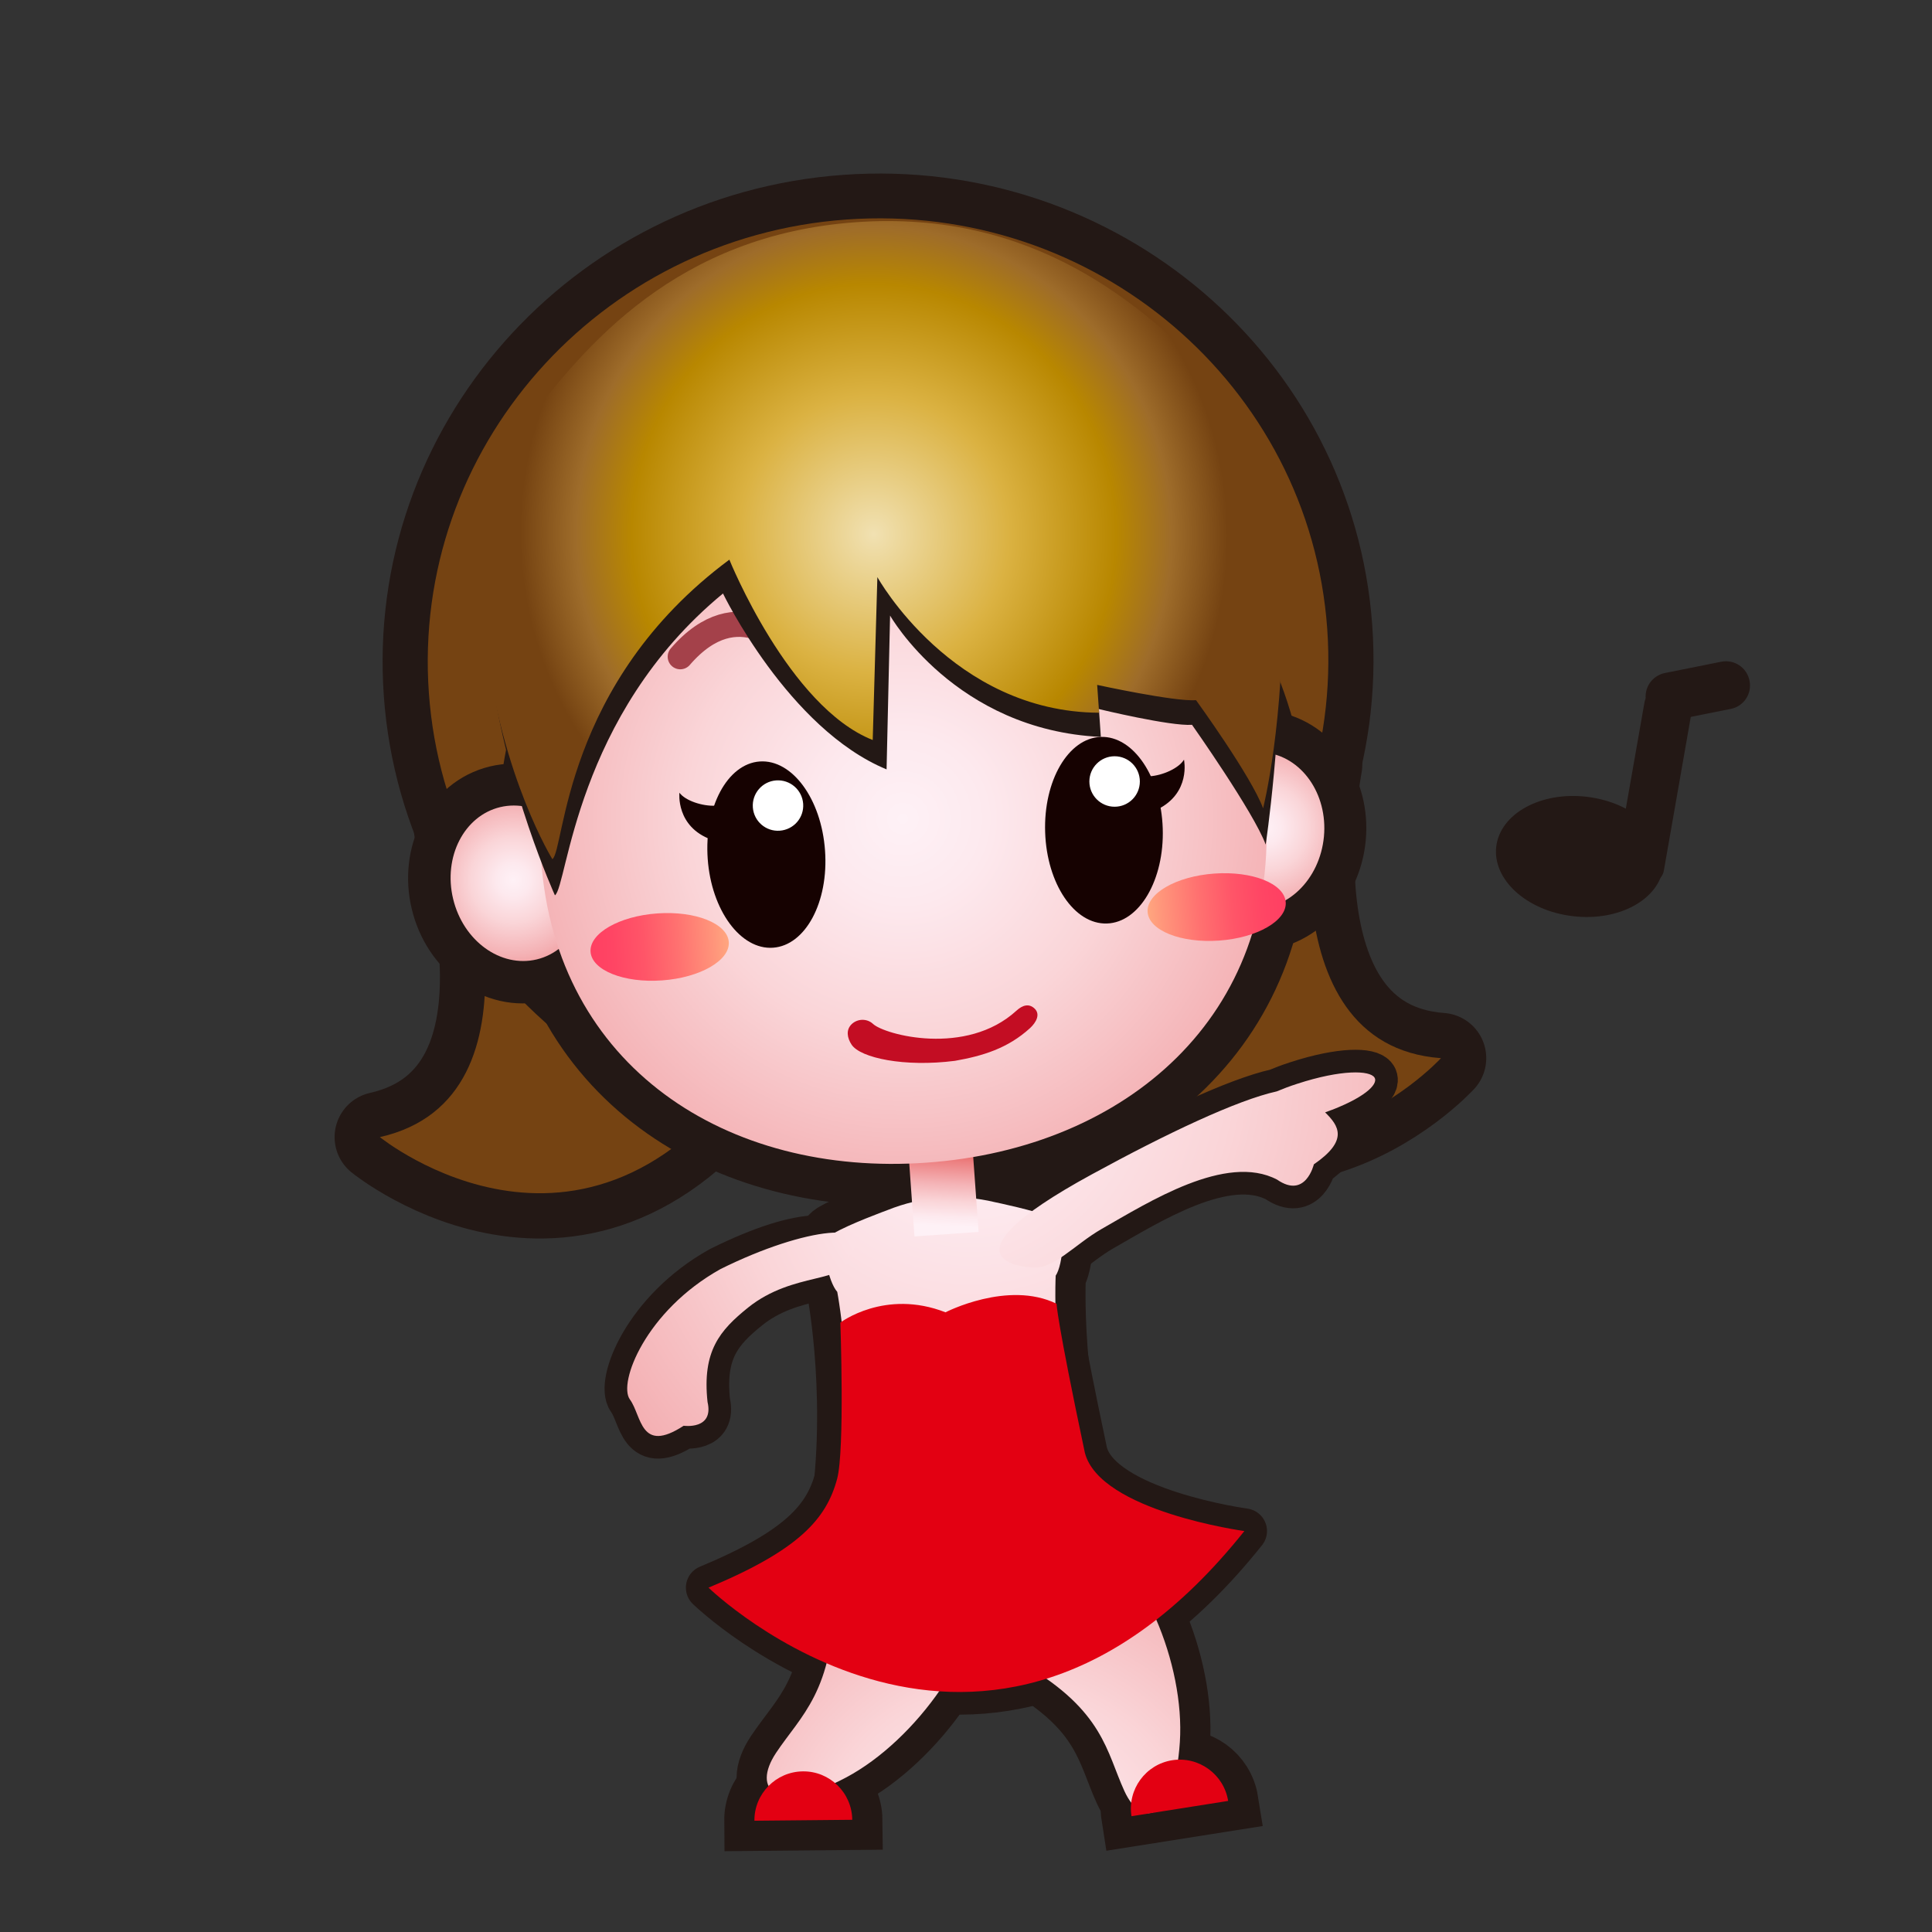 <?xml version="1.0" encoding="iso-8859-1"?>
<!-- Generator: Adobe Illustrator 16.0.0, SVG Export Plug-In . SVG Version: 6.00 Build 0)  -->
<!DOCTYPE svg PUBLIC "-//W3C//DTD SVG 1.1//EN" "http://www.w3.org/Graphics/SVG/1.1/DTD/svg11.dtd">
<svg version="1.1" xmlns="http://www.w3.org/2000/svg" xmlns:xlink="http://www.w3.org/1999/xlink" x="0px" y="0px" width="64px"
	 height="64px" viewBox="0 0 64 64" style="enable-background:new 0 0 64 64;" xml:space="preserve">
<rect x="0" y="0" width="64" height="64" fill="#333333" stroke="none"/>
<g id="woman_x5F_dancing_x28_wh_x29_">
	<g id="Layer_1_113_">
	</g>
	
		<path id="path34-7-5_376_" style="fill:#E30012;stroke:#231815;stroke-width:1.5;stroke-linecap:round;stroke-linejoin:round;stroke-miterlimit:10;" d="
		M35,43.188c0,0,0,0.5,0.938,4.938c0.5,1.938,5.283,2.592,5.283,2.592c-8.596,10.783-17.75,1.875-17.75,1.875
		c3-1.25,3.904-2.279,4.26-3.604c0.257-0.959,0.107-5.176,0.107-5.176s1.475-1.125,3.483-0.341
		C31.321,43.472,33.388,42.403,35,43.188z"/>
	
		<path id="path2_57_" style="fill:#F09400;stroke:#231815;stroke-width:3;stroke-linecap:round;stroke-linejoin:round;stroke-miterlimit:10;" d="
		M43.628,25.332c0,0-1.816,9.286,4.106,9.721c0,0-6.143,6.725-12.987-1.038C27.614,25.921,41.046,19.256,43.628,25.332z"/>
	
		<radialGradient id="path13_1_" cx="316.584" cy="-249.443" r="12.63" gradientTransform="matrix(0.997 -0.074 -0.074 -0.997 -305.424 -220.879)" gradientUnits="userSpaceOnUse">
		<stop  offset="0" style="stop-color:#F1E1B2"/>
		<stop  offset="0.38" style="stop-color:#DBB242"/>
		<stop  offset="0.685" style="stop-color:#B88700"/>
		<stop  offset="0.842" style="stop-color:#9E6C2A"/>
		<stop  offset="1" style="stop-color:#754312"/>
	</radialGradient>
	<path id="path13_17_" style="fill:url(#path13_1_);" d="M43.628,25.332c0,0-1.816,9.286,4.106,9.721c0,0-6.143,6.725-12.987-1.038
		C27.614,25.921,41.046,19.256,43.628,25.332z"/>
	
		<path id="path15_15_" style="fill:#F09400;stroke:#231815;stroke-width:3;stroke-linecap:round;stroke-linejoin:round;stroke-miterlimit:10;" d="
		M15.208,27.445c0,0,3.17,8.915-2.624,10.223c0,0,7.07,5.74,12.69-2.949C31.135,25.659,16.863,21.055,15.208,27.445z"/>
	
		<radialGradient id="path26_1_" cx="-247.622" cy="-248.748" r="12.63" gradientTransform="matrix(-0.997 0.074 -0.074 -0.997 -238.599 -225.155)" gradientUnits="userSpaceOnUse">
		<stop  offset="0" style="stop-color:#F1E1B2"/>
		<stop  offset="0.38" style="stop-color:#DBB242"/>
		<stop  offset="0.685" style="stop-color:#B88700"/>
		<stop  offset="0.842" style="stop-color:#9E6C2A"/>
		<stop  offset="1" style="stop-color:#754312"/>
	</radialGradient>
	<path id="path26_8_" style="fill:url(#path26_1_);" d="M15.208,27.445c0,0,3.17,8.915-2.624,10.223c0,0,7.07,5.74,12.69-2.949
		C31.135,25.659,16.863,21.055,15.208,27.445z"/>
	<g id="man_x5F_dancing_x28_ye_x29__10_">
		<path id="path30-2_366_" style="fill:#48140F;stroke:#231815;stroke-width:1.5;stroke-miterlimit:10;" d="M24.783,43.314
			c-0.939,0.756-1.526,1.44-1.345,3.127c0.219,0.933-0.791,0.789-0.791,0.789c-1.446,0.944-1.383-0.328-1.781-0.871
			c-0.397-0.543,0.52-2.934,3.001-4.319c2.836-1.41,4.231-1.224,4.211-0.367C28.062,42.523,26.287,42.107,24.783,43.314z"/>
		<path id="path41_18_" style="fill:#48140F;stroke:#231815;stroke-width:1.5;stroke-miterlimit:10;" d="M45.532,35.695
			c-0.151-0.238-1.083-0.274-2.56,0.207c-0.257,0.082-0.476,0.168-0.679,0.252c-1.313,0.289-3.655,1.398-6.121,2.746
			c-5.382,2.932-2.03,3.082-2.03,3.082c0.74,0.109,1.438-0.75,2.361-1.277c1.53-0.87,4.111-2.52,5.803-1.628
			c0.946,0.655,1.217-0.507,1.217-0.507c1.156-0.793,0.83-1.276,0.373-1.721C45.17,36.396,45.674,35.921,45.532,35.695z"/>
		
			<path id="path34-7-5_375_" style="fill:#4C0A02;stroke:#231815;stroke-width:2;stroke-linecap:round;stroke-linejoin:round;stroke-miterlimit:10;" d="
			M34.971,42.258c0.234-0.341,0.402-1.697-0.134-1.929c-0.535-0.228-1.878-0.505-1.878-0.505c-1.209-0.289-2.411-0.199-3.565,0.264
			c0,0-1.293,0.473-1.792,0.777c-0.496,0.306-0.147,1.627,0.133,1.929c0,0,0.732,3.819,0.025,7.853c0,0,1.623,1.709,4.259,1.514
			c2.635-0.195,4.01-2.126,4.01-2.126C34.771,46.145,34.971,42.258,34.971,42.258z"/>
		<g id="g204_13_">
			<g id="g202_14_">
				<g id="g191_11_">
					<path id="path4_61_" style="fill:#F09400;stroke:#231815;stroke-width:1.542;stroke-miterlimit:10;" d="M44.689,20.775
						c0.605,8.465-5.891,15.821-14.504,16.438c-8.62,0.615-16.096-5.742-16.701-14.206c-0.605-8.466,5.889-15.83,14.509-16.446
						C36.607,5.944,44.085,12.31,44.689,20.775z"/>
					
						<radialGradient id="path19_1_" cx="287.315" cy="-333.371" r="0.504" gradientTransform="matrix(0.998 -0.071 -0.071 -0.998 -272.658 -295.089)" gradientUnits="userSpaceOnUse">
						<stop  offset="0" style="stop-color:#F1E1B2"/>
						<stop  offset="0.38" style="stop-color:#DBB242"/>
						<stop  offset="0.685" style="stop-color:#B88700"/>
						<stop  offset="0.842" style="stop-color:#9E6C2A"/>
						<stop  offset="1" style="stop-color:#754312"/>
					</radialGradient>
					<path id="path19_19_" style="fill:url(#path19_1_);" d="M43.966,20.827c0.577,8.072-5.618,15.085-13.832,15.673
						c-8.22,0.588-15.35-5.473-15.927-13.545C13.63,14.881,19.824,7.859,28.043,7.272C36.258,6.684,43.389,12.753,43.966,20.827z"/>
					<path id="path21_45_" style="fill:#48140F;stroke:#231815;stroke-width:2.782;stroke-miterlimit:10;" d="M41.926,26.772
						c0.49,6.849-4.597,11.267-11.223,11.742c-6.626,0.476-12.288-3.176-12.777-10.026c-0.49-6.853,4.485-12.796,11.111-13.269
						C35.663,14.745,41.436,19.918,41.926,26.772z"/>
					<path id="path23_42_" style="fill:none;stroke:#231815;stroke-width:2.782;stroke-miterlimit:10;" d="M43.857,27.713
						c-0.135,1.428-1.233,2.494-2.459,2.38c-1.224-0.115-2.106-1.362-1.974-2.791c0.134-1.426,1.232-2.488,2.454-2.376
						C43.105,25.041,43.99,26.29,43.857,27.713z"/>
					
						<radialGradient id="path30_1_" cx="348.201" cy="-302.239" r="4.379" gradientTransform="matrix(0.996 0.092 0.092 -0.996 -277.106 -305.64)" gradientUnits="userSpaceOnUse">
						<stop  offset="0" style="stop-color:#FEF1F6"/>
						<stop  offset="0.127" style="stop-color:#FDE9EE"/>
						<stop  offset="0.324" style="stop-color:#FAD5D8"/>
						<stop  offset="0.566" style="stop-color:#F4B2B5"/>
						<stop  offset="0.841" style="stop-color:#ED8384"/>
						<stop  offset="1" style="stop-color:#E86564"/>
					</radialGradient>
					<path id="path30_17_" style="fill:url(#path30_1_);" d="M43.857,27.713c-0.135,1.428-1.233,2.494-2.459,2.38
						c-1.224-0.115-2.106-1.362-1.974-2.791c0.134-1.426,1.232-2.488,2.454-2.376C43.105,25.041,43.99,26.29,43.857,27.713z"/>
					
						<ellipse id="ellipse32_9_" transform="matrix(0.233 0.973 -0.973 0.233 41.626 5.741)" style="fill:none;stroke:#231815;stroke-width:2.782;stroke-miterlimit:10;" cx="17.174" cy="29.258" rx="2.596" ry="2.226"/>
					
						<radialGradient id="path39_1_" cx="-135.425" cy="-381.747" r="4.376" gradientTransform="matrix(-0.972 0.233 -0.233 -0.972 -203.574 -310.356)" gradientUnits="userSpaceOnUse">
						<stop  offset="0" style="stop-color:#FEF1F6"/>
						<stop  offset="0.127" style="stop-color:#FDE9EE"/>
						<stop  offset="0.324" style="stop-color:#FAD5D8"/>
						<stop  offset="0.566" style="stop-color:#F4B2B5"/>
						<stop  offset="0.841" style="stop-color:#ED8384"/>
						<stop  offset="1" style="stop-color:#E86564"/>
					</radialGradient>
					<path id="path39_25_" style="fill:url(#path39_1_);" d="M15.01,29.776c0.335,1.395,1.575,2.292,2.771,2.006
						c1.195-0.288,1.893-1.647,1.559-3.043c-0.334-1.393-1.573-2.287-2.771-2.002C15.375,27.024,14.676,28.385,15.01,29.776z"/>
					<g id="g52_9_">
						
							<ellipse id="ellipse50_9_" style="fill:#48140F;stroke:#231815;stroke-width:1.85;stroke-linecap:round;stroke-linejoin:round;stroke-miterlimit:10;" cx="32.071" cy="51.381" rx="4.469" ry="3.375"/>
					</g>
					<ellipse id="ellipse54_25_" style="fill:#0083C5;" cx="32.071" cy="51.281" rx="4.469" ry="3.375"/>
					<path id="path56_31_" style="fill:#48140F;stroke:#231815;stroke-width:2;stroke-miterlimit:10;" d="M35.982,50.764
						c1.844,0.938,3.272,4.359,3.102,6.948s-1.252,2.904-1.84,1.612c-0.59-1.291-0.692-2.647-3.289-4.168
						C31.359,53.635,34.68,50.098,35.982,50.764z"/>
					<path id="path58_30_" style="fill:#48140F;stroke:#231815;stroke-width:2;stroke-miterlimit:10;" d="M40.684,59.658
						c-0.141-0.881-0.971-1.486-1.854-1.348c-0.883,0.14-1.487,0.969-1.348,1.854L40.684,59.658z"/>
					<path id="path60_9_" style="fill:#48140F;stroke:#231815;stroke-width:2;stroke-miterlimit:10;" d="M32.446,52.331
						c0.126,2.185-2.097,5.317-4.416,6.549c-2.317,1.231-3.139,0.417-2.323-0.813c0.813-1.227,1.932-2.045,1.926-5.229
						C27.625,49.656,32.359,50.789,32.446,52.331z"/>
					<path id="path62_18_" style="fill:#48140F;stroke:#231815;stroke-width:2;stroke-miterlimit:10;" d="M24.991,60.314
						c-0.008-0.892,0.711-1.625,1.604-1.635c0.893-0.011,1.627,0.709,1.637,1.604L24.991,60.314z"/>
					
						<ellipse id="ellipse64_11_" style="fill:#48140F;stroke:#231815;stroke-width:2;stroke-miterlimit:10;" cx="31.963" cy="51.305" rx="3.805" ry="3.375"/>
					<radialGradient id="path66_1_" cx="33.25" cy="62.125" r="19.639" gradientUnits="userSpaceOnUse">
						<stop  offset="0" style="stop-color:#FEF1F6"/>
						<stop  offset="0.127" style="stop-color:#FDE9EE"/>
						<stop  offset="0.324" style="stop-color:#FAD5D8"/>
						<stop  offset="0.566" style="stop-color:#F4B2B5"/>
						<stop  offset="0.841" style="stop-color:#ED8384"/>
						<stop  offset="1" style="stop-color:#E86564"/>
					</radialGradient>
					<path id="path66_27_" style="fill:url(#path66_1_);" d="M35.982,50.764c1.844,0.938,3.272,4.359,3.102,6.948
						s-1.252,2.904-1.84,1.612c-0.59-1.291-0.692-2.647-3.289-4.168C31.359,53.635,34.68,50.098,35.982,50.764z"/>
					<path id="path68_21_" style="fill:#E30012;" d="M40.684,59.658c-0.141-0.881-0.971-1.486-1.854-1.348
						c-0.883,0.14-1.487,0.969-1.348,1.854L40.684,59.658z"/>
					<radialGradient id="path70_1_" cx="33.25" cy="62.125" r="19.639" gradientUnits="userSpaceOnUse">
						<stop  offset="0" style="stop-color:#FEF1F6"/>
						<stop  offset="0.127" style="stop-color:#FDE9EE"/>
						<stop  offset="0.324" style="stop-color:#FAD5D8"/>
						<stop  offset="0.566" style="stop-color:#F4B2B5"/>
						<stop  offset="0.841" style="stop-color:#ED8384"/>
						<stop  offset="1" style="stop-color:#E86564"/>
					</radialGradient>
					<path id="path70_10_" style="fill:url(#path70_1_);" d="M32.446,52.331c0.126,2.185-2.097,5.317-4.416,6.549
						c-2.317,1.231-3.139,0.417-2.323-0.813c0.813-1.227,1.926-2.045,1.926-5.229C27.633,48.917,32.359,50.789,32.446,52.331z"/>
					<path id="path72_13_" style="fill:#E30012;" d="M24.991,60.314c-0.008-0.892,0.711-1.625,1.604-1.635
						c0.893-0.011,1.627,0.709,1.637,1.604L24.991,60.314z"/>
					<radialGradient id="ellipse74_1_" cx="37.625" cy="36.875" r="31.004" gradientUnits="userSpaceOnUse">
						<stop  offset="0" style="stop-color:#FFF89F"/>
						<stop  offset="1" style="stop-color:#F15F57"/>
					</radialGradient>
					<ellipse id="ellipse74_12_" style="fill:url(#ellipse74_1_);" cx="31.962" cy="51.504" rx="4.319" ry="3.375"/>
					<radialGradient id="path34-7-5_1_" cx="32.16" cy="36.009" r="31.004" gradientUnits="userSpaceOnUse">
						<stop  offset="0" style="stop-color:#FEF1F6"/>
						<stop  offset="0.127" style="stop-color:#FDE9EE"/>
						<stop  offset="0.324" style="stop-color:#FAD5D8"/>
						<stop  offset="0.566" style="stop-color:#F4B2B5"/>
						<stop  offset="0.841" style="stop-color:#ED8384"/>
						<stop  offset="1" style="stop-color:#E86564"/>
					</radialGradient>
					<path id="path34-7-5_374_" style="fill:url(#path34-7-5_1_);" d="M34.971,42.258c0.234-0.341,0.402-1.697-0.134-1.929
						c-0.535-0.228-1.878-0.505-1.878-0.505c-1.209-0.289-2.411-0.199-3.565,0.264c0,0-1.293,0.473-1.792,0.777
						c-0.496,0.306-0.147,1.627,0.133,1.929c0,0,0.732,3.819,0.025,7.853c0,0,1.61,1.51,4.246,1.313
						c2.637-0.194,4.023-1.927,4.023-1.927C34.771,46.145,34.971,42.258,34.971,42.258z"/>
					
						<radialGradient id="path48_1_" cx="253.432" cy="-365.921" r="30.893" gradientTransform="matrix(0.991 -0.136 -0.136 -0.991 -270.086 -292.951)" gradientUnits="userSpaceOnUse">
						<stop  offset="0" style="stop-color:#FEF1F6"/>
						<stop  offset="0.127" style="stop-color:#FDE9EE"/>
						<stop  offset="0.324" style="stop-color:#FAD5D8"/>
						<stop  offset="0.566" style="stop-color:#F4B2B5"/>
						<stop  offset="0.841" style="stop-color:#ED8384"/>
						<stop  offset="1" style="stop-color:#E86564"/>
					</radialGradient>
					<path id="path48_10_" style="fill:url(#path48_1_);" d="M45.532,35.695c-0.151-0.238-1.083-0.274-2.56,0.207
						c-0.257,0.082-0.476,0.168-0.679,0.252c-1.313,0.289-3.655,1.398-6.121,2.746c-5.382,2.932-2.03,3.082-2.03,3.082
						c0.74,0.109,1.438-0.75,2.361-1.277c1.53-0.87,4.111-2.52,5.803-1.628c0.946,0.655,1.217-0.507,1.217-0.507
						c1.156-0.793,0.83-1.276,0.373-1.721C45.17,36.396,45.674,35.921,45.532,35.695z"/>
					<path id="path34-7-5_373_" style="fill:#E30012;" d="M35,43.188c0,0,0,0.5,0.938,4.938c0.5,1.938,5.283,2.592,5.283,2.592
						c-8.596,10.783-17.75,1.875-17.75,1.875c3-1.25,3.904-2.279,4.26-3.604c0.257-0.959,0.107-5.176,0.107-5.176
						s1.475-1.125,3.483-0.341C31.321,43.472,33.388,42.403,35,43.188z"/>
					<linearGradient id="polygon82_1_" gradientUnits="userSpaceOnUse" x1="31.18" y1="40.609" x2="31.305" y2="38.109">
						<stop  offset="0" style="stop-color:#FEF1F6"/>
						<stop  offset="0.127" style="stop-color:#FDE9EE"/>
						<stop  offset="0.324" style="stop-color:#FAD5D8"/>
						<stop  offset="0.566" style="stop-color:#F4B2B5"/>
						<stop  offset="0.841" style="stop-color:#ED8384"/>
						<stop  offset="1" style="stop-color:#E86564"/>
					</linearGradient>
					<polygon id="polygon82_10_" style="fill:url(#polygon82_1_);" points="32.417,40.809 30.293,40.959 30.072,37.863 
						32.195,37.711 					"/>
					<g id="path34-7-5_372_">
						
							<radialGradient id="path30-2_1_" cx="398.22" cy="289.305" r="27.337" gradientTransform="matrix(-0.008 0.878 0.9 0.004 -224.578 -312.158)" gradientUnits="userSpaceOnUse">
							<stop  offset="0" style="stop-color:#FEF1F6"/>
							<stop  offset="0.127" style="stop-color:#FDE9EE"/>
							<stop  offset="0.324" style="stop-color:#FAD5D8"/>
							<stop  offset="0.566" style="stop-color:#F4B2B5"/>
							<stop  offset="0.841" style="stop-color:#ED8384"/>
							<stop  offset="1" style="stop-color:#E86564"/>
						</radialGradient>
						<path id="path30-2_365_" style="fill:url(#path30-2_1_);" d="M24.783,43.314c-0.939,0.756-1.526,1.44-1.345,3.127
							c0.219,0.933-0.791,0.789-0.791,0.789c-1.446,0.944-1.383-0.328-1.781-0.871c-0.397-0.543,0.52-2.934,3.001-4.319
							c2.836-1.41,5.316-1.657,4.211-0.367C28.062,42.523,26.287,42.107,24.783,43.314z"/>
					</g>
					
						<radialGradient id="path168_1_" cx="278.793" cy="-342.69" r="22.039" gradientTransform="matrix(0.998 -0.071 -0.071 -0.998 -272.658 -295.089)" gradientUnits="userSpaceOnUse">
						<stop  offset="0" style="stop-color:#FEF1F6"/>
						<stop  offset="0.127" style="stop-color:#FDE9EE"/>
						<stop  offset="0.324" style="stop-color:#FAD5D8"/>
						<stop  offset="0.566" style="stop-color:#F4B2B5"/>
						<stop  offset="0.841" style="stop-color:#ED8384"/>
						<stop  offset="1" style="stop-color:#E86564"/>
					</radialGradient>
					<path id="path168_16_" style="fill:url(#path168_1_);" d="M41.926,26.772c0.49,6.849-4.597,11.267-11.223,11.742
						c-6.626,0.476-12.288-3.176-12.777-10.026c-0.49-6.853,4.485-12.796,11.111-13.269C35.663,14.745,41.436,19.918,41.926,26.772z
						"/>
					
						<path id="path170_15_" style="fill:none;stroke:#A4414A;stroke-width:0.835;stroke-linecap:round;stroke-linejoin:round;stroke-miterlimit:10;" d="
						M36.867,20.729c0,0-1.701-1.992-3.646,0.261"/>
					
						<path id="path172_13_" style="fill:none;stroke:#A4414A;stroke-width:0.835;stroke-linecap:round;stroke-linejoin:round;stroke-miterlimit:10;" d="
						M26.181,21.493c0,0-1.702-1.992-3.646,0.261"/>
					<path id="path174_13_" style="fill:#231815;" d="M18.383,29.659c0,0-1.621-3.557-2.129-7.518
						c-0.355-2.785-0.814-4.559,1.158-7.21c2.018-2.713,5.082-6.348,10.996-6.771c5.91-0.422,9.464,2.739,11.846,5.137
						c2.33,2.344,2.126,4.166,2.172,6.973c0.063,3.993-0.498,7.707-0.498,7.707c-0.393-1.064-2.441-3.967-2.441-3.967
						c-0.717,0.052-3.084-0.521-3.084-0.521l0.064,0.922c-4.83-0.226-6.982-4.02-6.982-4.02l-0.116,5.096
						c-3.259-1.346-5.419-5.827-5.419-5.827C19.041,23.707,18.803,29.355,18.383,29.659z"/>
					
						<radialGradient id="path189_1_" cx="286.989" cy="-333.67" r="12.095" gradientTransform="matrix(0.966 -0.069 -0.071 -0.998 -271.975 -295.507)" gradientUnits="userSpaceOnUse">
						<stop  offset="0" style="stop-color:#F1E1B2"/>
						<stop  offset="0.38" style="stop-color:#DBB242"/>
						<stop  offset="0.685" style="stop-color:#B88700"/>
						<stop  offset="0.842" style="stop-color:#9E6C2A"/>
						<stop  offset="1" style="stop-color:#754312"/>
					</radialGradient>
					<path id="path189_14_" style="fill:url(#path189_1_);" d="M18.298,28.461c0,0-1.67-2.696-2.212-7.111
						c-0.38-3.104-0.703-4.567,1.269-7.218c2.018-2.713,5.083-6.349,10.996-6.771c5.911-0.423,9.463,2.738,11.847,5.137
						c2.329,2.344,2.217,3.837,2.282,6.964c0.093,4.447-0.638,7.315-0.638,7.315c-0.393-1.065-2.221-3.582-2.221-3.582
						c-0.718,0.051-3.276-0.507-3.276-0.507l0.065,0.922c-4.867-0.022-7.346-4.492-7.346-4.492l-0.154,5.396
						c-2.78-1.097-4.749-5.975-4.749-5.975C18.638,22.637,18.717,28.157,18.298,28.461z"/>
				</g>
				<path id="path139_18_" style="fill:#160201;" d="M38.077,25.716c0.436-0.025,0.973-0.267,1.144-0.551
					c0,0,0.242,1.105-0.893,1.655C37.422,27.26,38.077,25.716,38.077,25.716z"/>
				<path id="path209_166_" style="fill:#160201;" d="M38.517,27.443c0.056,1.704-0.772,3.114-1.847,3.149
					c-1.08,0.037-1.993-1.318-2.048-3.023c-0.057-1.711,0.768-3.121,1.845-3.158C37.543,24.376,38.461,25.731,38.517,27.443z"/>
				<path id="path139_17_" style="fill:#160201;" d="M23.701,26.69c-0.436,0.02-0.994-0.164-1.194-0.429
					c0,0-0.126,1.125,1.061,1.554C24.513,28.157,23.701,26.69,23.701,26.69z"/>
				<path id="path209_165_" style="fill:#160201;" d="M23.444,28.454c0.121,1.701,1.092,3.017,2.164,2.94
					c1.078-0.076,1.846-1.519,1.722-3.22c-0.121-1.708-1.088-3.024-2.163-2.949C24.093,25.302,23.321,26.745,23.444,28.454z"/>
				<g id="g200_14_">
					<g id="g198_13_">
						<g id="g196_11_">
							<circle id="circle194_9_" style="fill:#FFFFFF;" cx="36.923" cy="25.888" r="0.836"/>
						</g>
					</g>
				</g>
			</g>
		</g>
		<g id="g213_219_">
			
				<linearGradient id="path219_1_" gradientUnits="userSpaceOnUse" x1="286.677" y1="-346.607" x2="291.264" y2="-346.607" gradientTransform="matrix(0.998 -0.071 -0.071 -0.998 -272.658 -295.089)">
				<stop  offset="0" style="stop-color:#FFA67F"/>
				<stop  offset="0.097" style="stop-color:#FF967B"/>
				<stop  offset="0.365" style="stop-color:#FF7170"/>
				<stop  offset="0.614" style="stop-color:#FF5568"/>
				<stop  offset="0.834" style="stop-color:#FF4564"/>
				<stop  offset="1" style="stop-color:#FF3F62"/>
			</linearGradient>
			<path id="path219_11_" style="fill:url(#path219_1_);" d="M42.591,29.885c0.044,0.612-0.942,1.183-2.208,1.273
				c-1.264,0.09-2.324-0.334-2.367-0.946c-0.043-0.613,0.945-1.184,2.209-1.274S42.547,29.272,42.591,29.885z"/>
			
				<linearGradient id="path234_1_" gradientUnits="userSpaceOnUse" x1="-207.505" y1="-347.047" x2="-202.915" y2="-347.047" gradientTransform="matrix(-0.998 0.071 -0.071 -0.998 -207.589 -300.182)">
				<stop  offset="0" style="stop-color:#FFA67F"/>
				<stop  offset="0.097" style="stop-color:#FF967B"/>
				<stop  offset="0.365" style="stop-color:#FF7170"/>
				<stop  offset="0.614" style="stop-color:#FF5568"/>
				<stop  offset="0.834" style="stop-color:#FF4564"/>
				<stop  offset="1" style="stop-color:#FF3F62"/>
			</linearGradient>
			<path id="path234_12_" style="fill:url(#path234_1_);" d="M19.563,31.531c0.044,0.612,1.105,1.037,2.37,0.946
				c1.263-0.09,2.253-0.662,2.209-1.273c-0.044-0.611-1.105-1.036-2.368-0.946C20.509,30.348,19.519,30.918,19.563,31.531z"/>
		</g>
		<g id="g213_218_">
			<path id="path211_134_" style="fill:#FFFFFF;" d="M26.606,26.626c0.033,0.461-0.313,0.858-0.776,0.892
				c-0.459,0.033-0.858-0.312-0.891-0.772c-0.033-0.46,0.313-0.861,0.771-0.894C26.173,25.819,26.573,26.167,26.606,26.626z"/>
		</g>
		<path id="path58-3-7_49_" style="fill:#C30D23;" d="M31.636,35.141c-1.674,0.215-3.136-0.094-3.427-0.537
			c-0.146-0.223-0.192-0.487,0.003-0.677c0.196-0.188,0.51-0.192,0.705-0.011c0.383,0.363,3.088,1.088,4.754-0.436
			c0.199-0.183,0.418-0.252,0.608-0.063c0.188,0.188,0.046,0.451-0.155,0.638C33.379,34.734,32.55,34.979,31.636,35.141z"/>
		<g id="g257_11_">
			<g id="g247_11_">
				<path id="path245_15_" style="fill:#231815;" d="M55.104,28.7c-0.129,1.094-1.475,1.833-3.002,1.649
					c-1.529-0.178-2.666-1.212-2.537-2.305c0.131-1.092,1.475-1.832,3.002-1.649C54.096,26.575,55.232,27.608,55.104,28.7z"/>
			</g>
			<g id="g251_10_">
				<path id="path249_13_" style="fill:#231815;" d="M54.169,29.303c-0.403-0.091-0.681-0.401-0.627-0.72l0.935-5.324
					c0.058-0.326,0.455-0.537,0.891-0.463c0.453,0.068,0.738,0.396,0.68,0.729l-0.932,5.322c-0.059,0.328-0.457,0.537-0.895,0.465
					C54.205,29.31,54.188,29.304,54.169,29.303z"/>
			</g>
			<g id="g255_11_">
				<path id="path253_12_" style="fill:#231815;" d="M55.123,23.851c-0.293-0.07-0.531-0.305-0.594-0.619
					c-0.088-0.432,0.191-0.85,0.625-0.938l1.863-0.373c0.435-0.086,0.851,0.193,0.938,0.627c0.088,0.434-0.191,0.852-0.624,0.936
					l-1.865,0.373C55.35,23.88,55.23,23.878,55.123,23.851z"/>
			</g>
		</g>
	</g>
	<path style="fill:#4C0A02;stroke:#231815;stroke-width:2;stroke-linecap:round;stroke-linejoin:round;stroke-miterlimit:10;" d="
		M26.375,40.125"/>
</g>
<g id="Layer_1">
</g>
</svg>
